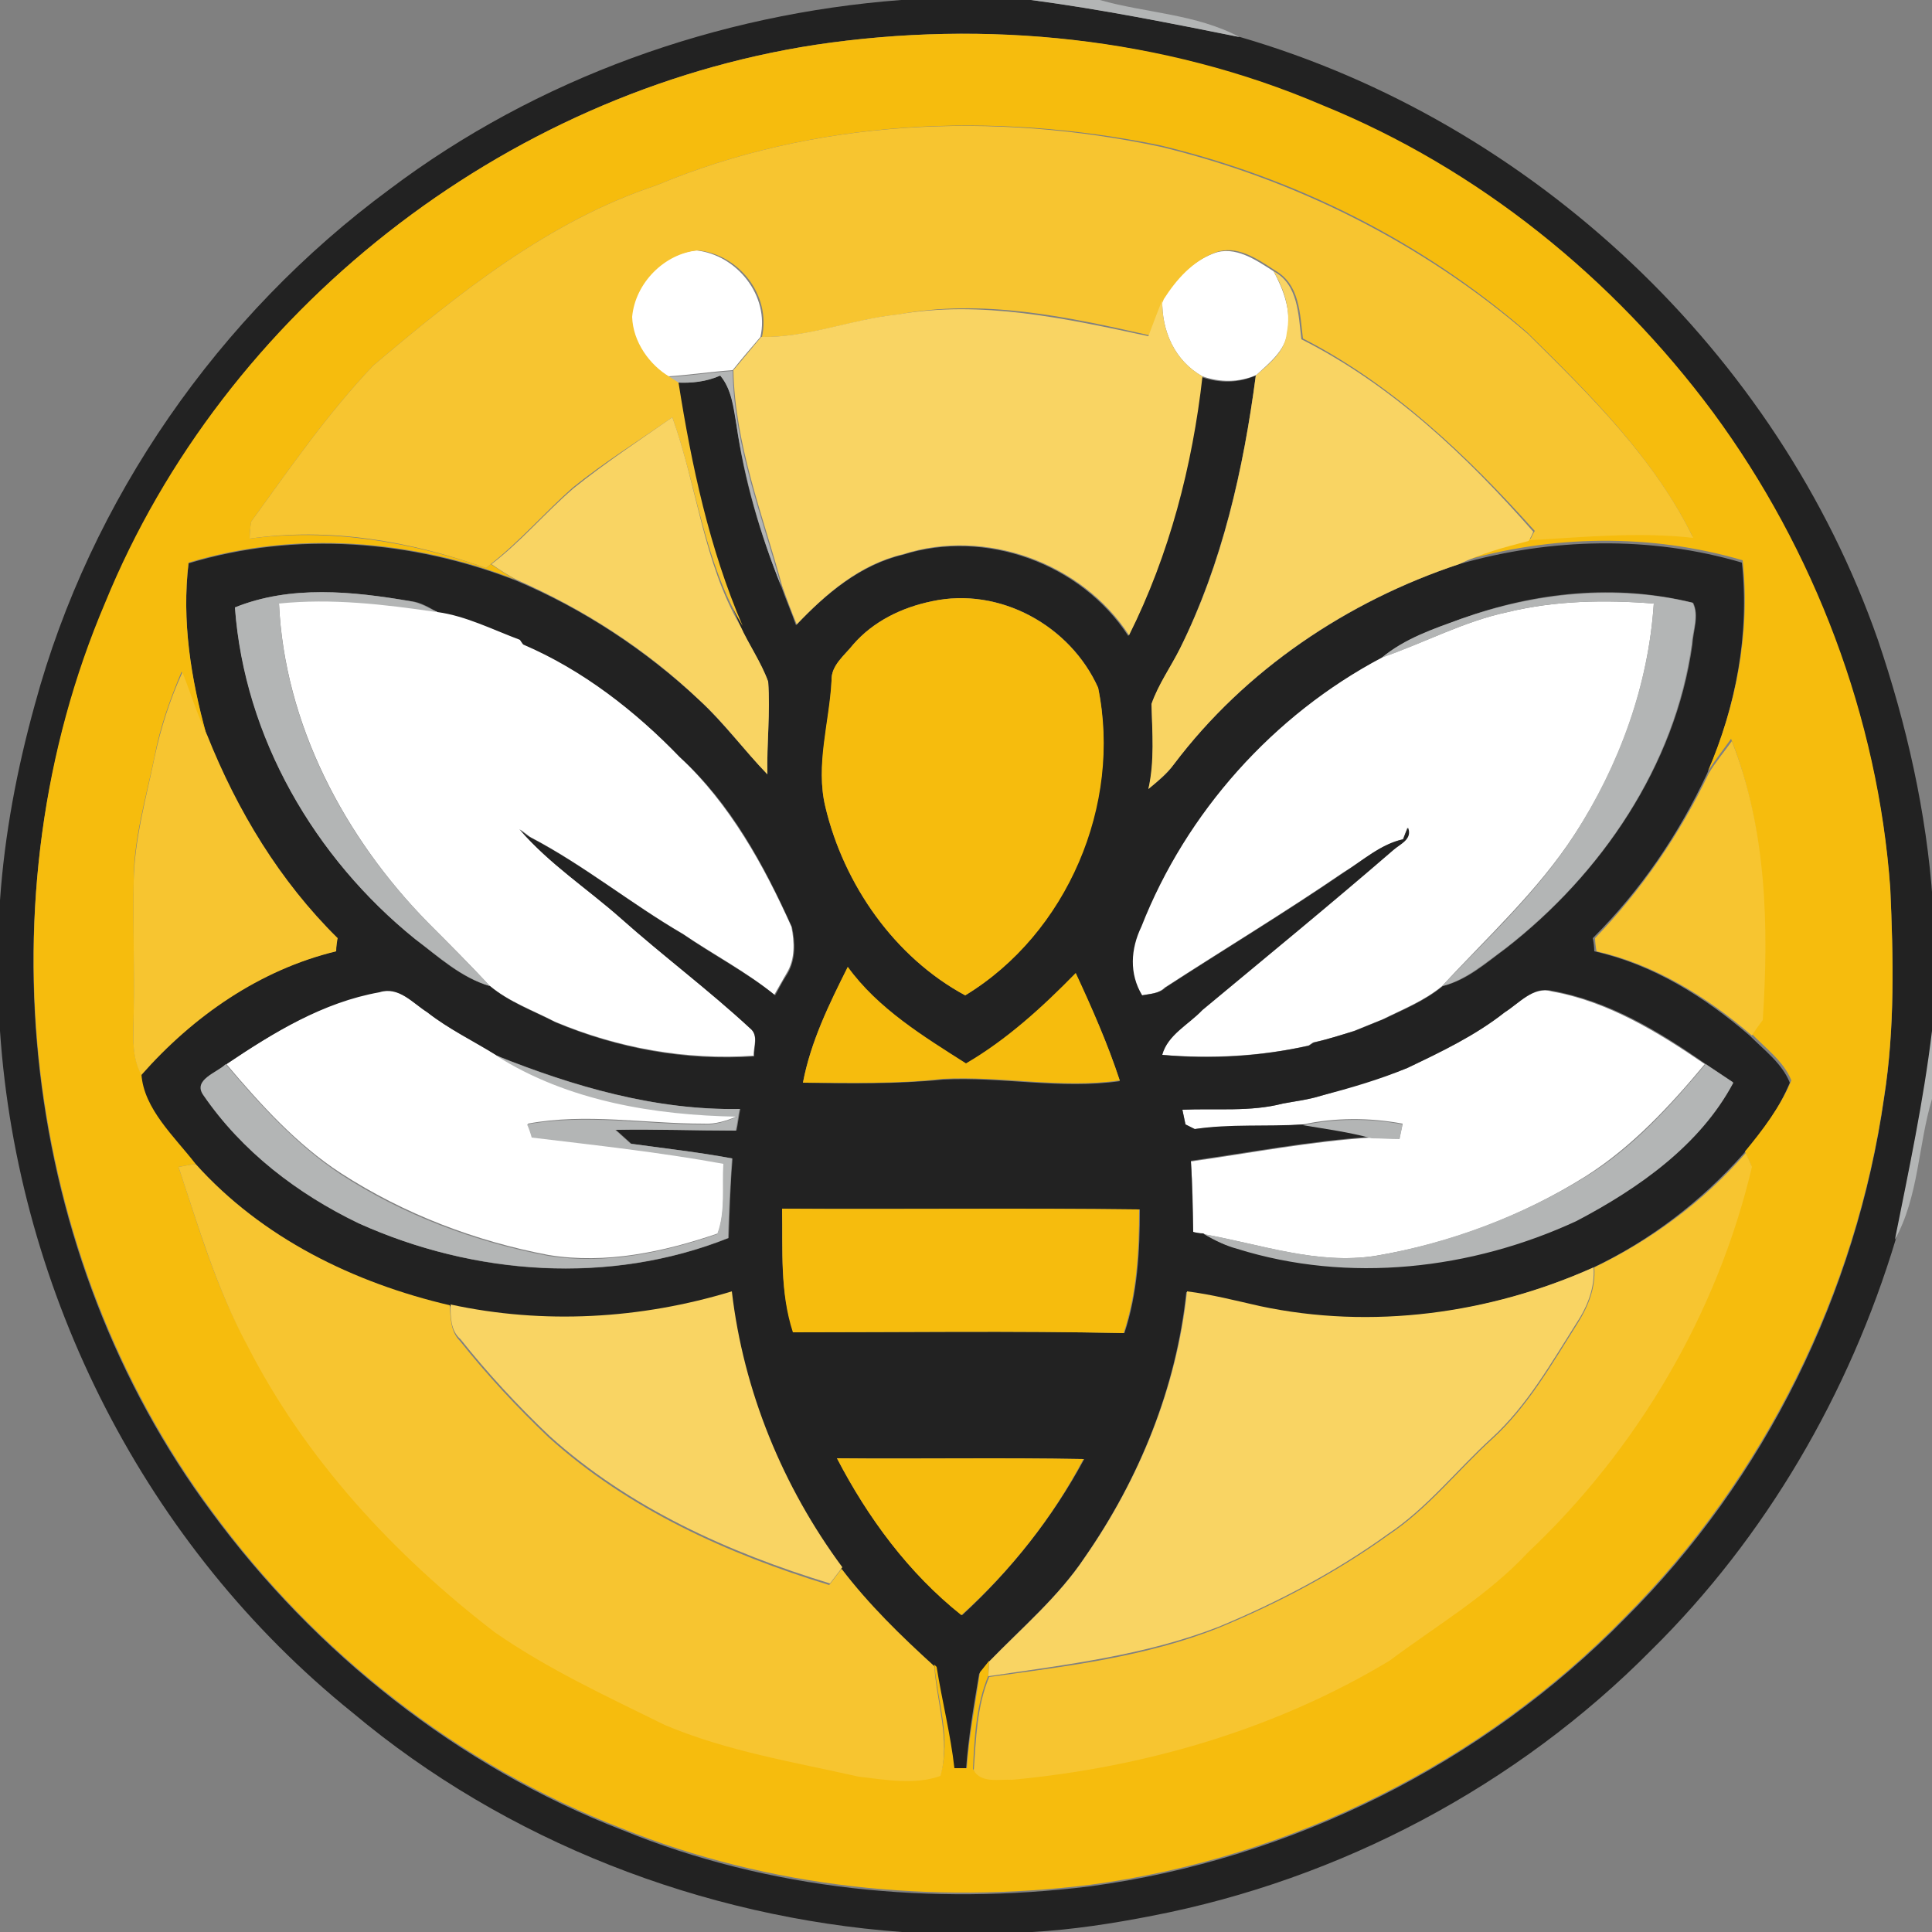 <?xml version="1.0" encoding="utf-8"?>
<!-- Generator: Adobe Illustrator 26.0.3, SVG Export Plug-In . SVG Version: 6.00 Build 0)  -->
<svg version="1.1" id="Layer_1" xmlns="http://www.w3.org/2000/svg" xmlns:xlink="http://www.w3.org/1999/xlink" x="0px" y="0px"
	 viewBox="0 0 250 250" style="enable-background:new 0 0 250 250;" xml:space="preserve">
<rect x="0" y="0" width="250" height="250" fill="#808080" stroke="none"/>
<style type="text/css">
	.st0{fill:#FFFFFF;}
	.st1{fill:#222222;}
	.st2{fill:#B3B5B5;}
	.st3{fill:#F6BC0D;}
	.st4{fill:#F7C530;}
	.st5{fill:#F9D463;}
</style>
<g id="_x23_ffffffff">
	<path class="st0" d="M81.6,41c0.3-4.3,4.2-8.2,8.5-8.6c5.3,0.6,9.5,5.9,8.3,11.2c-1.2,1.4-2.4,2.8-3.6,4.3
		c-2.8,0.2-5.5,0.6-8.3,0.8C83.7,47.2,81.7,44.2,81.6,41z"/>
	<path class="st0" d="M150.4,38.8c1.6-2.5,3.7-4.9,6.6-6c2.8-1.1,5.6,0.9,7.8,2.3c1.3,2.4,2.3,5.1,1.8,7.9c-0.3,2.4-2.4,4-4,5.5
		c-2.2,1-4.7,1-7,0.2C152,46.7,150.3,42.8,150.4,38.8z"/>
	<path class="st0" d="M36.1,78c6.8-0.7,13.7,0.1,20.4,1.1c3.8,0.5,7.2,2.3,10.7,3.6c0.1,0.1,0.3,0.4,0.4,0.6
		c7.8,3.3,14.5,8.5,20.3,14.6c6.5,6.1,10.9,14,14.5,22c0.4,2,0.5,4.2-0.6,6c-0.5,0.9-1.1,1.9-1.6,2.8c-3.7-3-7.9-5.2-11.9-7.9
		c-6.7-3.9-12.8-8.9-19.7-12.5c-0.4-0.3-1-0.8-1.4-1c3.8,4.4,8.7,7.6,13,11.4c5.5,4.9,11.4,9.3,16.8,14.3c1.2,0.9,0.5,2.4,0.5,3.6
		c-8.8,0.6-17.6-1-25.7-4.4c-2.9-1.5-6-2.6-8.5-4.7c-2.6-2.8-5.2-5.4-7.9-8.1C44.6,108.4,36.8,93.7,36.1,78z"/>
	<path class="st0" d="M195.1,79.2c6.2-1.5,12.6-1.6,18.9-1.1c-0.7,10.6-4.4,20.9-10.2,29.8c-4.8,7.4-11.3,13.3-17.2,19.7
		c-2.3,1.9-5.1,3-7.7,4.3c-1.2,0.5-2.5,1-3.7,1.5c-1.8,0.6-3.5,1.1-5.3,1.5l-0.6,0.4c-6.2,1.4-12.6,1.7-19,1.2
		c0.8-2.6,3.4-3.9,5.2-5.8c8.2-6.9,16.5-13.7,24.7-20.7c0.9-0.8,2.6-1.4,1.9-2.9c-0.1,0.4-0.4,1.1-0.6,1.5c-2.9,0.7-5.2,2.8-7.7,4.3
		c-7.6,5.2-15.4,9.9-23.1,14.9c-0.8,0.8-2,0.8-3,1c-1.7-2.9-1.6-6-0.1-8.9c5.8-14.8,17.1-27.4,31.1-34.8
		C184.3,83.2,189.4,80.4,195.1,79.2z"/>
	<path class="st0" d="M29.3,137.7c6.1-4.1,12.4-8,19.7-9.4c2.5-0.8,4.3,1.4,6.2,2.6c2.8,2.2,6,3.8,9,5.6c9.2,5.9,20.5,7.6,31.3,7.9
		c-1.4,0.6-2.9,1.1-4.5,1c-7.6,0-15.2-1.4-22.7,0c0.2,0.4,0.4,1.3,0.6,1.7c8.3,1,16.6,2,24.8,3.4c-0.2,3,0.2,6.2-0.8,9.1
		c-7,2.4-14.5,4-21.9,2.8c-9.5-1.8-18.7-5.3-26.9-10.6C38.4,148.1,33.7,142.9,29.3,137.7z"/>
	<path class="st0" d="M194.7,131c1.9-1.2,3.7-3.4,6.1-2.7c7.3,1.3,13.8,5.3,19.8,9.4c-4.5,5.4-9.4,10.7-15.4,14.5
		c-8.3,5.2-17.6,8.7-27.2,10.3c-7.6,1.2-14.9-1.5-22.3-2.8c-0.3-0.1-1-0.2-1.3-0.2c0-3.1-0.1-6.2-0.3-9.2c7.8-1.1,15.5-2.6,23.4-3.1
		c1.2,0,2.4,0.1,3.6,0.1c0.1-0.5,0.3-1.4,0.4-1.9c-4.3-0.8-8.7-0.8-12.9,0.1c-4.7,0.4-9.4,0-14,0.6l-1.2-0.6l-0.4-1.9
		c4.3-0.2,8.7,0.3,13-0.8c1.6-0.3,3.3-0.5,4.9-1c3.8-1.1,7.5-2.2,11.2-3.6C186.5,136.1,190.9,134,194.7,131z"/>
</g>
<g id="_x23_222222ff">
	<path class="st1" d="M116.6,0h16.9c9.1,1.2,18,3,27,4.8c37.8,11,69.5,40.8,82.5,78c3.7,10.9,6.3,22.3,7.1,33.9v16.7
		c-1.1,9.1-3.1,18-4.8,27c-6,19.9-16.8,38.5-31.6,53.1c-17.4,17.6-40.3,29.7-64.6,34.4c-5.1,1-10.3,1.8-15.5,2.1h-16.9
		c-25.8-1.9-51.2-11.7-71.1-28.4C18.9,200.1,2.3,167.4,0,133.4v-16.9c0.6-8.6,2.2-17,4.5-25.3c7.2-26.6,23.8-50.4,45.9-66.7
		C69.5,10.1,92.8,1.8,116.6,0 M105.5,5.8C65.1,12,29,40.3,13.6,78.2c-16.2,38-10.9,84.3,13.8,117.5c13.4,18.2,31.9,32.9,53.1,41.1
		c19.1,7.8,40.1,9.8,60.5,7.3c26.1-3.5,50.9-15.9,69.3-34.7c18.1-18,29.9-42.1,33.5-67.3c1.4-8.9,1.2-18,0.8-27
		c-1.6-22.1-9.8-43.7-22.9-61.5c-13-17.4-30.5-31.6-50.6-39.8C150.6,4.8,127.6,2.5,105.5,5.8z"/>
	<path class="st1" d="M93.2,48.6c1.5,1.8,1.8,4.2,2.1,6.4c1,7.2,3.1,14.2,5.8,20.9c0.6,1.7,1.3,3.3,1.9,5c3.8-4,8.3-7.8,13.8-9.1
		c10.7-3.4,23.1,1.1,29.2,10.5c5.2-10.4,8.2-21.9,9.5-33.5c2.3,0.8,4.7,0.8,7-0.2c-1.6,12.2-4.4,24.3-9.8,35.3
		c-1.2,2.4-2.8,4.7-3.7,7.2c0.1,3.7,0.5,7.3-0.4,11c1.2-1,2.4-1.9,3.3-3.2c9.2-12.2,22.5-21.1,36.9-25.9c11.9-3.4,24.7-3.7,36.6-0.2
		c1,9.3-0.8,18.7-4.5,27.3c-3.7,7.9-8.6,15.1-14.8,21.3c0.1,0.4,0.2,1.2,0.2,1.7c7.6,1.7,14.3,5.9,20.1,10.9
		c1.9,1.9,4.2,3.6,5.2,6.1c-1.4,3.4-3.6,6.4-6,9.2c-5.5,6.2-12.2,11.3-19.6,14.8c-13.5,6-28.8,8.1-43.2,5c-3.1-0.7-6.2-1.5-9.3-1.9
		c-1.3,12.4-6.1,24.2-13.2,34.4c-3.4,5.1-8.2,9.1-12.4,13.5c-0.3,0.4-0.9,1.1-1.2,1.5c-0.7,4.1-1.4,8.2-1.7,12.4h-1.6
		c-0.5-4.4-1.5-8.7-2.3-13.1l-0.3-0.3c-4.3-3.9-8.5-7.9-12-12.6c-7.7-10.4-12.8-22.8-14.3-35.7c-11.7,3.6-24.3,4.3-36.4,1.7
		c-12.4-2.9-24.3-8.7-32.9-18.3c-2.8-3.4-6.7-7-7-11.6c6.6-7.6,15.3-13.6,25.2-16c0.1-0.4,0.2-1.2,0.2-1.7
		c-7.5-7.4-13-16.6-16.9-26.3c-2-7.2-3.2-14.7-2.3-22.2c13.9-4.2,28.9-3,42.3,2.2c8.8,3.7,16.8,9,23.8,15.5c3.2,3,5.8,6.5,8.8,9.6
		c-0.1-4,0.4-8,0.1-12c-0.9-2.5-2.5-4.7-3.6-7.2c-4.3-10-6.7-20.7-8.3-31.5C89.4,49.6,91.4,49.4,93.2,48.6 M30.4,78.6
		c1.3,16.8,10.3,32.4,23.3,42.9c3,2.3,5.9,5,9.7,6.1c2.5,2.1,5.6,3.2,8.5,4.7c8.1,3.4,16.9,5,25.7,4.4c-0.1-1.2,0.6-2.7-0.5-3.6
		c-5.4-5-11.3-9.4-16.8-14.3c-4.3-3.8-9.2-7-13-11.4c0.4,0.3,1,0.8,1.4,1c6.9,3.6,13,8.6,19.7,12.5c3.9,2.7,8.2,4.9,11.9,7.9
		c0.5-0.9,1-1.9,1.6-2.8c1.1-1.9,1-4,0.6-6c-3.6-8-7.9-16-14.5-22c-5.8-6-12.6-11.3-20.3-14.6c-0.1-0.2-0.3-0.4-0.4-0.6
		c-3.5-1.3-7-3.1-10.7-3.6c-1.1-0.6-2.2-1.3-3.4-1.4C45.6,76.5,37.5,75.7,30.4,78.6 M120.6,77.8c-3.9,0.8-7.6,2.6-10.2,5.6
		c-1.1,1.4-2.9,2.7-2.8,4.7c-0.2,5.4-2.1,10.9-0.8,16.3c2.4,10.1,9,19.5,18.1,24.4c13.1-8,20.2-24.7,17.2-39.8
		C138.5,80.9,129.3,75.9,120.6,77.8 M189,80.1c-3.5,1.3-7.2,2.6-10.2,5c-14,7.4-25.3,20-31.1,34.8c-1.4,2.9-1.6,6.1,0.1,8.9
		c1-0.2,2.2-0.2,3-1c7.7-5,15.5-9.7,23.1-14.9c2.5-1.6,4.8-3.7,7.7-4.3c0.1-0.4,0.4-1.2,0.6-1.5c0.6,1.5-1,2.1-1.9,2.9
		c-8.1,7-16.4,13.8-24.7,20.7c-1.8,1.9-4.5,3.2-5.2,5.8c6.4,0.6,12.7,0.2,19-1.2l0.6-0.4c1.8-0.4,3.6-1,5.3-1.5
		c1.2-0.5,2.5-1,3.7-1.5c2.7-1.3,5.4-2.4,7.7-4.3c3.2-0.8,5.6-3,8.2-4.9c12.3-9.6,21.9-23.6,24.1-39.3c0.1-1.8,0.9-3.7,0.1-5.4
		C209.1,75.5,198.6,76.6,189,80.1 M103.9,140.1c6,0.1,12.1,0.2,18.1-0.4c7.6-0.4,15.3,1.3,22.9,0.2c-1.5-4.8-3.6-9.3-5.7-13.9
		c-4.3,4.4-8.9,8.6-14.2,11.7c-5.5-3.5-11.4-7-15.3-12.5C107.3,129.9,104.9,134.8,103.9,140.1 M29.3,137.7c-1.1,1.1-4.3,2-2.9,4
		c5,7.3,12.2,12.7,20.1,16.6c14.9,6.8,32.5,8,47.8,1.9c0.1-3.4,0.2-6.8,0.5-10.3c-4.3-0.8-8.8-1.3-13.1-1.9l-2-1.8
		c5.2-0.1,10.4,0.1,15.6,0.1c0.2-0.9,0.3-1.9,0.5-2.8c-10.9,0.2-21.5-2.9-31.5-6.9c-3-1.9-6.2-3.4-9-5.6c-1.9-1.2-3.7-3.4-6.2-2.6
		C41.8,129.7,35.4,133.6,29.3,137.7 M194.7,131c-3.8,3-8.2,5.1-12.6,7.2c-3.6,1.5-7.4,2.6-11.2,3.6c-1.6,0.5-3.3,0.7-4.9,1
		c-4.2,1.1-8.6,0.6-13,0.8l0.4,1.9l1.2,0.6c4.6-0.7,9.3-0.3,14-0.6c3,0.5,6,0.9,8.9,1.6c-7.8,0.5-15.6,2-23.4,3.1
		c0.2,3.1,0.2,6.1,0.3,9.2c0.3,0.1,0.9,0.2,1.3,0.2c1.3,0.8,2.7,1.5,4.3,1.9c14.4,4.4,30.4,2.6,43.9-3.6c8-4.2,16-9.7,20.3-17.9
		c-1.2-0.8-2.4-1.6-3.6-2.4c-6-4.2-12.5-8.1-19.8-9.4C198.4,127.6,196.6,129.8,194.7,131 M101.2,156.4c0.1,5.3-0.3,10.9,1.5,16
		c14.3,0,28.5-0.2,42.8,0.1c1.7-5.1,2-10.6,2-16C132.1,156.3,116.7,156.5,101.2,156.4 M108.3,188.7c4,7.7,9.3,14.9,16.2,20.3
		c6.3-5.8,11.7-12.6,15.8-20.2C129.6,188.6,118.9,188.8,108.3,188.7z"/>
</g>
<g id="_x23_b3b5b5ff">
	<path class="st2" d="M133.4,0h8.9c6,1.7,12.5,1.8,18.1,4.8C151.4,3,142.5,1.2,133.4,0z"/>
	<path class="st2" d="M86.5,48.8c2.8-0.2,5.5-0.6,8.3-0.8c0.2,9.7,3.8,18.7,6.3,27.9c-2.7-6.7-4.7-13.7-5.8-20.9
		c-0.4-2.2-0.6-4.6-2.1-6.4c-1.8,0.8-3.7,1-5.6,0.9C87.3,49.3,86.7,49,86.5,48.8z"/>
	<path class="st2" d="M30.4,78.6c7.2-2.9,15.2-2.1,22.7-0.8c1.2,0.2,2.3,0.8,3.4,1.4c-6.8-1-13.6-1.8-20.4-1.1
		c0.7,15.7,8.5,30.4,19.4,41.4c2.6,2.7,5.3,5.3,7.9,8.1c-3.7-1.1-6.6-3.8-9.7-6.1C40.7,111,31.6,95.4,30.4,78.6z"/>
	<path class="st2" d="M189,80.1c9.6-3.4,20.1-4.5,30-2.1c0.9,1.6,0,3.6-0.1,5.4c-2.2,15.7-11.7,29.7-24.1,39.3
		c-2.6,1.9-5.1,4.1-8.2,4.9c6-6.3,12.5-12.3,17.2-19.7c5.7-8.9,9.5-19.2,10.2-29.8c-6.3-0.5-12.8-0.4-18.9,1.1
		c-5.7,1.2-10.8,4-16.3,5.9C181.8,82.6,185.4,81.4,189,80.1z"/>
	<path class="st2" d="M245.2,160.4c1.8-9,3.7-17.9,4.8-27v8.8C248.2,148.2,248.3,154.8,245.2,160.4z"/>
	<path class="st2" d="M64.2,136.6c10,4,20.6,7.1,31.5,6.9c-0.2,0.9-0.3,1.9-0.5,2.8c-5.2,0-10.4-0.2-15.6-0.1l2,1.8
		c4.4,0.6,8.8,1.1,13.1,1.9c-0.2,3.4-0.4,6.9-0.5,10.3c-15.3,6.1-32.9,4.8-47.8-1.9c-7.9-3.8-15.1-9.3-20.1-16.6
		c-1.4-2,1.8-2.9,2.9-4c4.4,5.2,9.1,10.4,14.8,14.2c8.1,5.3,17.4,8.8,26.9,10.6c7.4,1.2,14.9-0.4,21.9-2.8c1.1-2.9,0.6-6.1,0.8-9.1
		c-8.2-1.5-16.5-2.4-24.8-3.4c-0.1-0.4-0.4-1.3-0.6-1.7c7.5-1.4,15.2,0,22.7,0c1.6,0.1,3.1-0.4,4.5-1
		C84.7,144.3,73.5,142.5,64.2,136.6z"/>
	<path class="st2" d="M220.7,137.7c1.2,0.8,2.4,1.6,3.6,2.4c-4.3,8.1-12.3,13.7-20.3,17.9c-13.6,6.3-29.5,8.1-43.9,3.6
		c-1.5-0.4-2.9-1.1-4.3-1.9c7.4,1.3,14.7,4,22.3,2.8c9.6-1.7,18.9-5.2,27.2-10.3C211.3,148.5,216.1,143.2,220.7,137.7z"/>
	<path class="st2" d="M168.6,145.6c4.3-0.9,8.7-0.9,12.9-0.1c-0.1,0.5-0.3,1.4-0.4,1.9c-1.2,0-2.4-0.1-3.6-0.1
		C174.6,146.5,171.6,146.1,168.6,145.6z"/>
</g>
<g id="_x23_f6bc0dff">
	<path class="st3" d="M105.5,5.8c22-3.3,45.1-1,65.6,7.8c20.2,8.2,37.7,22.4,50.6,39.8c13.1,17.8,21.3,39.4,22.9,61.5
		c0.4,9,0.6,18.1-0.8,27c-3.6,25.2-15.5,49.3-33.5,67.3c-18.4,18.9-43.2,31.2-69.3,34.7c-20.3,2.5-41.4,0.4-60.5-7.3
		c-21.2-8.2-39.7-22.8-53.1-41.1c-24.6-33.2-30-79.5-13.8-117.5C29,40.3,65.1,12,105.5,5.8 M84.9,24C71,28.6,59.3,38,48.3,47.3
		c-5.9,6.2-10.8,13.3-15.8,20.2c-0.1,0.6-0.2,1.7-0.2,2.2c10.3-1.4,20.9,0.4,30.6,3.8l0.6-0.5c1.1,0.7,2.1,1.4,3.2,2
		c-13.4-5.2-28.4-6.4-42.3-2.2c-0.9,7.5,0.3,15,2.3,22.2c-1.4-2.6-2.2-5.4-3.2-8.1c-1.5,3.6-2.8,7.2-3.5,11
		c-1.1,5.3-2.7,10.6-2.7,16c-0.1,5.7,0.1,11.3,0,17c0,2.7-0.4,5.6,1,8.1c0.3,4.5,4.3,8.1,7,11.6c-0.5,0.1-1.6,0.3-2.2,0.4
		c2.6,7.8,4.9,15.8,8.9,22.9c7.5,14.7,19,27.1,32,37.1c6.9,4.8,14.5,8.4,22,12c8,3.4,16.6,4.8,25.1,6.7c3.5,0.5,7.2,1.2,10.6-0.1
		c1.4-4.7-0.4-9.5-0.8-14.2l0.3,0.3c0.7,4.4,1.8,8.7,2.3,13.1h1.6c0.3-4.2,1.1-8.3,1.7-12.4c0.3-0.4,0.9-1.1,1.2-1.5
		c0,0.5-0.1,1.4-0.1,1.9c-1.6,3.8-1.8,8-2,12.1c1,1.8,3.4,1.1,5,1.2c17.1-1.5,34.1-6.5,48.8-15.4c6.1-4.6,12.7-8.4,17.9-14
		c14.1-13.4,24.5-30.9,29-49.9c-0.2-0.5-0.6-1.3-0.8-1.8c2.3-2.8,4.6-5.8,6-9.2c-1-2.5-3.4-4.2-5.2-6.1c0.4-0.5,1.1-1.5,1.4-2
		c0.8-12.1,0.5-24.6-4-36.1c-1,1.4-2.1,2.8-3,4.2c3.7-8.6,5.5-18,4.5-27.3c-11.9-3.5-24.7-3.3-36.6,0.2c2.9-1.4,5.9-2.2,9-3
		c7-0.3,14.1-1,21.1-0.3c-5.1-10.3-13.4-18.5-21.4-26.4c-13.6-11.8-30-20-47.5-24.2C128.6,14.4,105.4,15.4,84.9,24z"/>
	<path class="st3" d="M120.6,77.8c8.8-1.9,17.9,3.2,21.5,11.2c3.1,15.1-4,31.8-17.2,39.8c-9.1-4.9-15.7-14.3-18.1-24.4
		c-1.3-5.4,0.5-10.9,0.8-16.3c-0.1-2,1.7-3.3,2.8-4.7C113,80.4,116.7,78.6,120.6,77.8z"/>
	<path class="st3" d="M103.9,140.1c1-5.3,3.4-10.2,5.8-15c3.9,5.4,9.8,9,15.3,12.5c5.3-3.1,9.9-7.3,14.2-11.7
		c2.1,4.5,4.1,9.1,5.7,13.9c-7.6,1.1-15.3-0.6-22.9-0.2C116,140.3,109.9,140.1,103.9,140.1z"/>
	<path class="st3" d="M101.2,156.4c15.4,0.1,30.8-0.1,46.2,0.1c0,5.4-0.3,10.9-2,16c-14.3-0.3-28.5-0.1-42.8-0.1
		C100.9,167.2,101.3,161.7,101.2,156.4z"/>
	<path class="st3" d="M108.3,188.7c10.6,0.1,21.3-0.1,31.9,0.1c-4,7.6-9.4,14.4-15.8,20.2C117.6,203.6,112.3,196.4,108.3,188.7z"/>
</g>
<g id="_x23_f7c530ff">
	<path class="st4" d="M84.9,24c20.5-8.6,43.7-9.6,65.3-5c17.4,4.2,33.9,12.5,47.5,24.2c8.1,8,16.4,16.1,21.4,26.4
		c-7.1-0.8-14.1-0.1-21.1,0.3c0.1-0.3,0.4-0.9,0.6-1.2c-8.7-9.7-18.3-18.9-30-24.9c-0.4-3.2-0.4-7-3.6-8.8c-2.3-1.5-5-3.4-7.8-2.3
		c-2.9,1.1-5,3.5-6.6,6c-0.7,1.6-1.2,3.2-1.8,4.7c-10.6-2.4-21.7-4.8-32.6-2.7c-5.9,0.6-11.6,3-17.6,2.9c1.2-5.4-3-10.7-8.3-11.2
		c-4.3,0.4-8.1,4.2-8.5,8.6c0.1,3.2,2.2,6.2,4.9,7.8c0.3,0.2,0.8,0.5,1.1,0.7c1.7,10.8,4,21.5,8.3,31.5C91.1,72.7,90.2,63,87,54
		c-4.3,3-8.8,5.8-12.9,9.1c-3.6,3.2-6.8,6.9-10.6,9.9l-0.6,0.5c-9.8-3.5-20.3-5.3-30.6-3.8c0-0.6,0.1-1.7,0.2-2.2
		c5-6.9,9.9-14,15.8-20.2C59.3,38,71,28.6,84.9,24z"/>
	<path class="st4" d="M23.6,87c1.1,2.7,1.9,5.5,3.2,8.1c3.9,9.8,9.4,18.9,16.9,26.3c-0.1,0.4-0.2,1.2-0.2,1.7
		c-9.9,2.4-18.5,8.4-25.2,16c-1.4-2.5-1-5.4-1-8.1c0.1-5.7-0.1-11.3,0-17c0.1-5.4,1.6-10.7,2.7-16C20.8,94.2,22,90.5,23.6,87z"/>
	<path class="st4" d="M221.1,100.1c0.9-1.5,2-2.8,3-4.2c4.5,11.4,4.8,24,4,36.1c-0.4,0.5-1.1,1.5-1.4,2c-5.8-5-12.6-9.2-20.1-10.9
		c-0.1-0.4-0.2-1.3-0.2-1.7C212.4,115.2,217.4,107.9,221.1,100.1z"/>
	<path class="st4" d="M206.3,164c7.5-3.6,14.2-8.6,19.6-14.8c0.2,0.4,0.6,1.3,0.8,1.8c-4.5,19-14.8,36.5-29,49.9
		c-5.2,5.6-11.9,9.5-17.9,14c-14.8,8.9-31.7,13.8-48.8,15.4c-1.7-0.1-4,0.5-5-1.2c0.3-4.1,0.4-8.3,2-12.1
		c10.1-1.4,20.3-2.6,29.8-6.4c7.7-3.2,15.1-7.1,21.9-12c5.1-3.4,8.9-8.3,13.4-12.4c4.6-4.2,7.7-9.7,11-14.9
		C205.5,169.1,206.5,166.6,206.3,164z"/>
	<path class="st4" d="M23.1,151c0.6-0.1,1.7-0.3,2.2-0.4c8.6,9.6,20.5,15.4,32.9,18.3c0.1,1.6,0.1,3.4,1.3,4.6
		c3.5,4.4,7.4,8.6,11.5,12.5c10.3,9.3,23.2,15.1,36.3,19.1c0.4-0.5,1.2-1.6,1.6-2.1c3.5,4.6,7.7,8.7,12,12.6
		c0.3,4.7,2.1,9.6,0.8,14.2c-3.3,1.2-7.1,0.5-10.6,0.1c-8.4-1.9-17.1-3.3-25.1-6.7c-7.5-3.7-15.1-7.2-22-12
		c-13-10-24.5-22.4-32-37.1C28,166.7,25.7,158.8,23.1,151z"/>
</g>
<g id="_x23_f9d463ff">
	<path class="st5" d="M164.8,35.1c3.2,1.7,3.2,5.6,3.6,8.8c11.7,5.9,21.4,15.1,30,24.9c-0.1,0.3-0.4,0.9-0.6,1.2
		c-3.1,0.8-6.1,1.6-9,3c-14.5,4.8-27.7,13.7-36.9,25.9c-0.9,1.2-2.1,2.2-3.3,3.2c0.8-3.6,0.5-7.3,0.4-11c0.9-2.6,2.5-4.8,3.7-7.2
		c5.5-11,8.2-23.2,9.8-35.3c1.7-1.5,3.8-3.1,4-5.5C167.1,40.2,166.2,37.5,164.8,35.1z"/>
	<path class="st5" d="M148.6,43.5c0.6-1.6,1.2-3.2,1.8-4.7c-0.1,4,1.6,7.9,5.2,9.9c-1.3,11.6-4.3,23.1-9.5,33.5
		c-6.1-9.4-18.6-13.9-29.2-10.5c-5.6,1.3-10,5.1-13.8,9.1c-0.7-1.7-1.3-3.3-1.9-5c-2.5-9.2-6.1-18.2-6.3-27.9
		c1.2-1.4,2.4-2.9,3.6-4.3c6,0.1,11.7-2.3,17.6-2.9C126.9,38.8,137.9,41.2,148.6,43.5z"/>
	<path class="st5" d="M74.2,63.2C78.3,59.9,82.7,57,87,54c3.2,8.9,4,18.7,8.8,27c1.1,2.4,2.7,4.7,3.6,7.2c0.3,4-0.2,8-0.1,12
		c-3-3.1-5.6-6.7-8.8-9.6C83.6,84,75.5,78.8,66.8,75c-1.1-0.6-2.2-1.3-3.2-2C67.4,70.1,70.5,66.4,74.2,63.2z"/>
	<path class="st5" d="M163,169c14.5,3.1,29.8,1,43.2-5c0.2,2.6-0.8,5.1-2.2,7.2c-3.3,5.2-6.4,10.7-11,14.9c-4.5,4.1-8.3,9-13.4,12.4
		c-6.8,4.9-14.2,8.8-21.9,12c-9.5,3.7-19.7,4.9-29.8,6.4c0-0.5,0.1-1.4,0.1-1.9c4.3-4.4,9-8.4,12.4-13.5
		c7.1-10.2,11.9-22.1,13.2-34.4C156.8,167.5,159.9,168.3,163,169z"/>
	<path class="st5" d="M58.3,168.8c12,2.6,24.6,1.9,36.4-1.7c1.5,12.9,6.6,25.3,14.3,35.7c-0.4,0.5-1.2,1.6-1.6,2.1
		c-13.1-4-26-9.8-36.3-19.1c-4.1-3.9-8-8.1-11.5-12.5C58.3,172.2,58.3,170.4,58.3,168.8z"/>
</g>
</svg>
